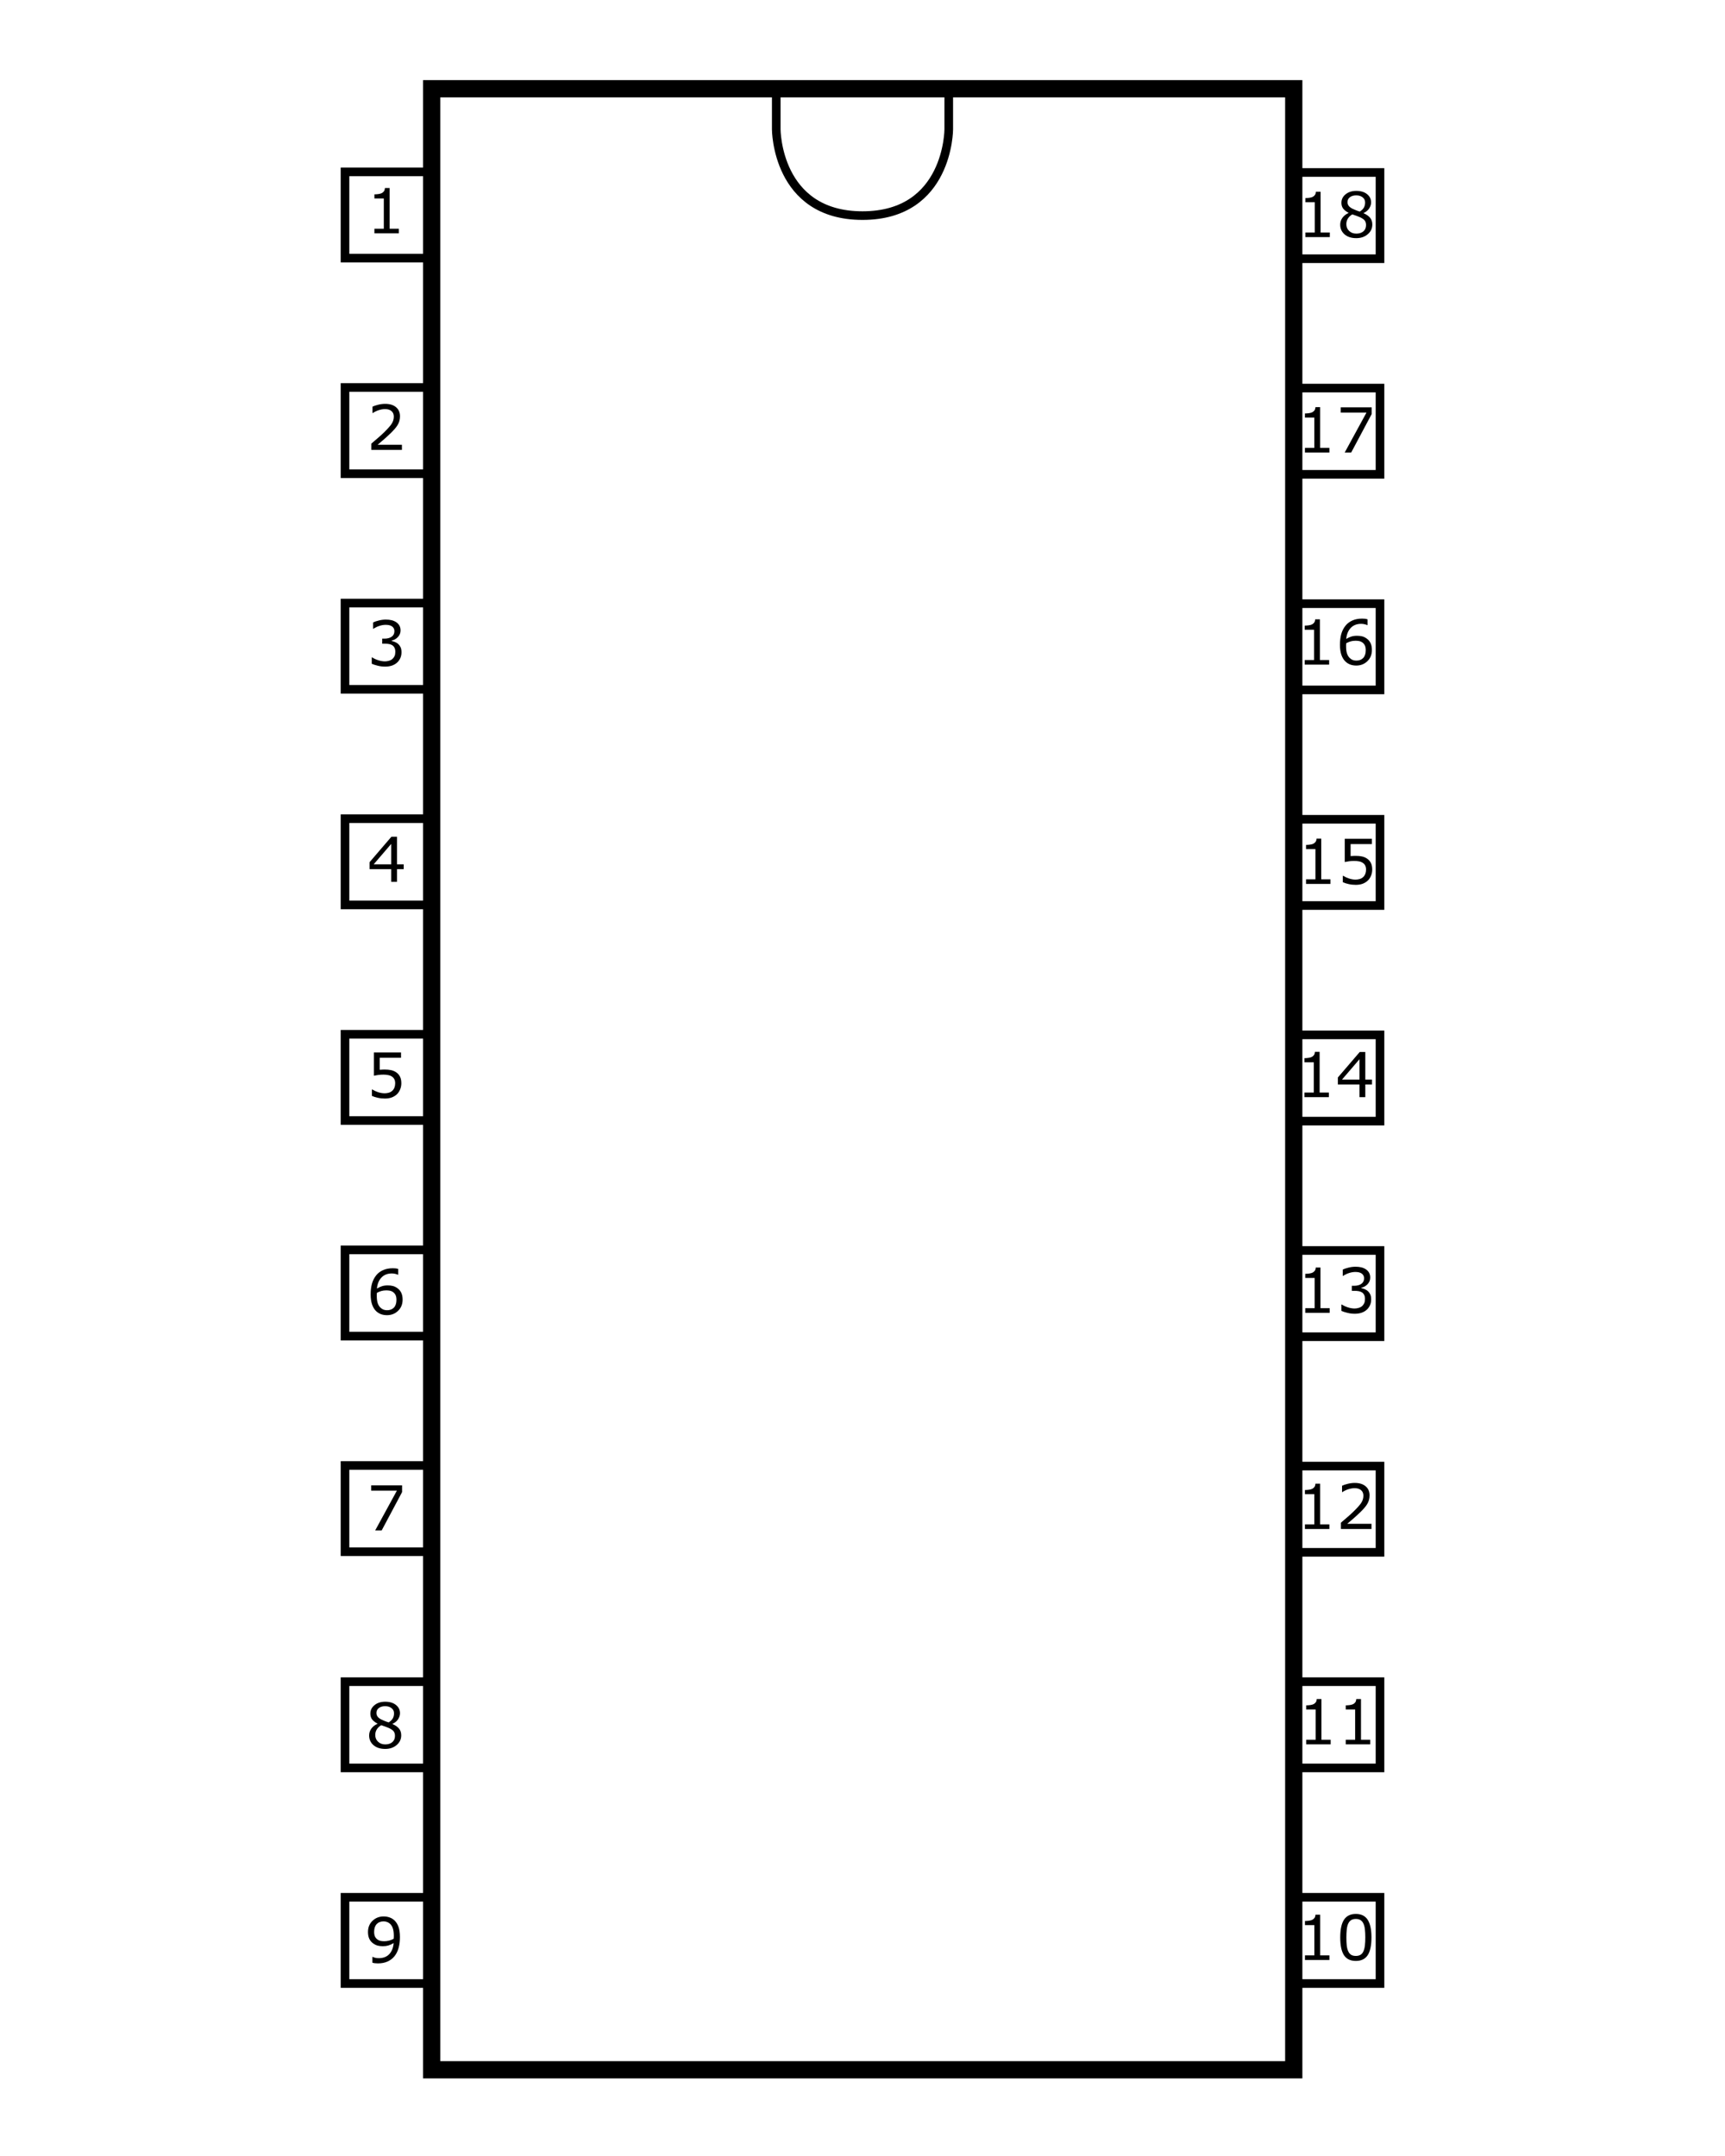 <?xml version="1.0" encoding="UTF-8" standalone="no"?>
<!-- Created with Inkscape (http://www.inkscape.org/) -->
<svg
   xmlns:dc="http://purl.org/dc/elements/1.1/"
   xmlns:cc="http://web.resource.org/cc/"
   xmlns:rdf="http://www.w3.org/1999/02/22-rdf-syntax-ns#"
   xmlns:svg="http://www.w3.org/2000/svg"
   xmlns="http://www.w3.org/2000/svg"
   xmlns:sodipodi="http://inkscape.sourceforge.net/DTD/sodipodi-0.dtd"
   xmlns:inkscape="http://www.inkscape.org/namespaces/inkscape"
   width="200"
   height="250"
   id="svg2"
   sodipodi:version="0.32"
   inkscape:version="0.43"
   version="1.0"
   sodipodi:docbase="C:\Documents and Settings\Julian\My Documents\My Pictures\Electronics\Vector Illustrations\ICs"
   sodipodi:docname="Pinout Template 18  Pin.svg">
  <defs
     id="defs4" />
  <sodipodi:namedview
     id="base"
     pagecolor="#ffffff"
     bordercolor="#666666"
     borderopacity="1.0"
     inkscape:pageopacity="0.0"
     inkscape:pageshadow="2"
     inkscape:zoom="0.96343299"
     inkscape:cx="276.02954"
     inkscape:cy="130.69486"
     inkscape:document-units="px"
     inkscape:current-layer="layer1"
     showgrid="true"
     inkscape:grid-bbox="true"
     inkscape:grid-points="true"
     gridspacingx="5px"
     gridspacingy="5px"
     gridtolerance="5px"
     inkscape:window-width="1024"
     inkscape:window-height="712"
     inkscape:window-x="-4"
     inkscape:window-y="-4"
     showguides="true"
     inkscape:guide-bbox="true" />
  <g
     inkscape:label="Layer 1"
     inkscape:groupmode="layer"
     id="layer1">
    <path
       style="fill:none;fill-opacity:0.75;fill-rule:evenodd;stroke:#000000;stroke-width:2;stroke-linecap:butt;stroke-linejoin:miter;stroke-miterlimit:4;stroke-opacity:1"
       d="M 50.052,10.289 L 150,10.289 L 150,240 C 150,240 50.052,240 50.052,240 L 50.052,10.289 z "
       id="path1349" />
    <path
       style="fill:none;fill-opacity:1;stroke:#000000;stroke-width:1;stroke-miterlimit:4;stroke-dashoffset:0;stroke-opacity:1"
       d="M 40,19.929 L 50,19.929 L 50,29.929 L 40,29.929 L 40,19.929 z "
       id="rect2226" />
    <path
       style="fill:none;fill-opacity:1;stroke:#000000;stroke-width:1;stroke-miterlimit:4;stroke-dashoffset:0;stroke-opacity:1"
       d="M 40,44.929 L 50,44.929 L 50,54.929 L 40,54.929 L 40,44.929 z "
       id="rect3101" />
    <path
       style="fill:none;fill-opacity:1;stroke:#000000;stroke-width:1;stroke-miterlimit:4;stroke-dashoffset:0;stroke-opacity:1"
       d="M 40,69.929 L 50,69.929 L 50,79.929 L 40,79.929 L 40,69.929 z "
       id="rect3103" />
    <path
       style="fill:none;fill-opacity:1;stroke:#000000;stroke-width:1;stroke-miterlimit:4;stroke-dashoffset:0;stroke-opacity:1"
       d="M 40,94.929 L 50,94.929 L 50,104.929 L 40,104.929 L 40,94.929 z "
       id="rect3105" />
    <path
       style="fill:none;fill-opacity:1;stroke:#000000;stroke-width:1;stroke-miterlimit:4;stroke-dashoffset:0;stroke-opacity:1"
       d="M 40,119.929 L 50,119.929 L 50,129.929 L 40,129.929 L 40,119.929 z "
       id="rect3107" />
    <path
       style="fill:none;fill-opacity:1;stroke:#000000;stroke-width:1;stroke-miterlimit:4;stroke-dashoffset:0;stroke-opacity:1"
       d="M 40,144.929 L 50,144.929 L 50,154.929 L 40,154.929 L 40,144.929 z "
       id="rect3109" />
    <path
       style="fill:none;fill-opacity:1;stroke:#000000;stroke-width:1;stroke-miterlimit:4;stroke-dashoffset:0;stroke-opacity:1"
       d="M 40,169.929 L 50,169.929 L 50,179.929 L 40,179.929 L 40,169.929 z "
       id="rect3111" />
    <path
       style="fill:none;fill-opacity:1;stroke:#000000;stroke-width:1;stroke-miterlimit:4;stroke-dashoffset:0;stroke-opacity:1"
       d="M 150,70 L 160,70 L 160,80 L 150,80 L 150,70 z "
       id="rect3113" />
    <path
       style="fill:none;fill-opacity:1;stroke:#000000;stroke-width:1;stroke-miterlimit:4;stroke-dashoffset:0;stroke-opacity:1"
       d="M 150,95 L 160,95 L 160,105 L 150,105 L 150,95 z "
       id="rect3115" />
    <path
       style="fill:none;fill-opacity:1;stroke:#000000;stroke-width:1;stroke-miterlimit:4;stroke-dashoffset:0;stroke-opacity:1"
       d="M 150,120 L 160,120 L 160,130 L 150,130 L 150,120 z "
       id="rect3117" />
    <path
       style="fill:none;fill-opacity:1;stroke:#000000;stroke-width:1;stroke-miterlimit:4;stroke-dashoffset:0;stroke-opacity:1"
       d="M 150,145 L 160,145 L 160,155 L 150,155 L 150,145 z "
       id="rect3119" />
    <path
       style="fill:none;fill-opacity:1;stroke:#000000;stroke-width:1;stroke-miterlimit:4;stroke-dashoffset:0;stroke-opacity:1"
       d="M 150,170 L 160,170 L 160,180 L 150,180 L 150,170 z "
       id="rect3121" />
    <path
       style="fill:none;fill-opacity:1;stroke:#000000;stroke-width:1;stroke-miterlimit:4;stroke-dashoffset:0;stroke-opacity:1"
       d="M 150,195 L 160,195 L 160,205 L 150,205 L 150,195 z "
       id="rect3123" />
    <path
       style="fill:none;fill-opacity:1;stroke:#000000;stroke-width:1;stroke-miterlimit:4;stroke-dashoffset:0;stroke-opacity:1"
       d="M 150,220 L 160,220 L 160,230 L 150,230 L 150,220 z "
       id="rect3125" />
    <path
       style="font-size:7.2px;font-style:normal;font-weight:normal;fill:#000000;fill-opacity:1;stroke:none;stroke-width:1px;stroke-linecap:butt;stroke-linejoin:miter;stroke-opacity:1;font-family:Bitstream Vera Sans"
       d="M 46.244,27.057 L 43.41,27.057 L 43.41,26.523 L 44.5,26.523 L 44.5,23.014 L 43.41,23.014 L 43.41,22.536 C 43.558,22.536 43.716,22.524 43.885,22.501 C 44.053,22.475 44.181,22.439 44.268,22.392 C 44.376,22.333 44.46,22.259 44.521,22.17 C 44.584,22.079 44.621,21.957 44.63,21.805 L 45.175,21.805 L 45.175,26.523 L 46.244,26.523 L 46.244,27.057"
       id="text4000" />
    <path
       style="font-size:7.2px;font-style:normal;font-weight:normal;fill:#000000;fill-opacity:1;stroke:none;stroke-width:1px;stroke-linecap:butt;stroke-linejoin:miter;stroke-opacity:1;font-family:Bitstream Vera Sans"
       d="M 46.599,52.173 L 43.055,52.173 L 43.055,51.438 C 43.301,51.227 43.547,51.016 43.793,50.805 C 44.042,50.594 44.273,50.384 44.486,50.176 C 44.936,49.74 45.244,49.394 45.41,49.139 C 45.577,48.881 45.66,48.603 45.66,48.305 C 45.66,48.034 45.57,47.821 45.389,47.669 C 45.211,47.514 44.962,47.437 44.641,47.437 C 44.427,47.437 44.196,47.475 43.948,47.55 C 43.7,47.625 43.457,47.739 43.22,47.894 L 43.185,47.894 L 43.185,47.156 C 43.352,47.074 43.573,46.999 43.85,46.931 C 44.128,46.863 44.398,46.829 44.658,46.829 C 45.195,46.829 45.616,46.959 45.92,47.219 C 46.225,47.477 46.377,47.827 46.377,48.27 C 46.377,48.469 46.352,48.656 46.3,48.829 C 46.251,49 46.177,49.163 46.078,49.318 C 45.987,49.463 45.879,49.606 45.755,49.747 C 45.633,49.887 45.484,50.043 45.309,50.214 C 45.058,50.46 44.799,50.7 44.532,50.932 C 44.264,51.161 44.015,51.375 43.783,51.571 L 46.599,51.571 L 46.599,52.173"
       id="text4004" />
    <path
       style="font-size:7.2px;font-style:normal;font-weight:normal;fill:#000000;fill-opacity:1;stroke:none;stroke-width:1px;stroke-linecap:butt;stroke-linejoin:miter;stroke-opacity:1;font-family:Bitstream Vera Sans"
       d="M 46.165,74.667 C 46.277,74.768 46.37,74.895 46.442,75.047 C 46.515,75.199 46.551,75.396 46.551,75.638 C 46.551,75.877 46.508,76.096 46.421,76.295 C 46.335,76.494 46.213,76.668 46.056,76.815 C 45.88,76.979 45.672,77.101 45.433,77.181 C 45.197,77.258 44.936,77.297 44.653,77.297 C 44.362,77.297 44.076,77.262 43.795,77.192 C 43.514,77.124 43.283,77.049 43.102,76.967 L 43.102,76.232 L 43.155,76.232 C 43.354,76.363 43.589,76.472 43.858,76.559 C 44.128,76.645 44.388,76.689 44.639,76.689 C 44.786,76.689 44.944,76.664 45.11,76.615 C 45.276,76.566 45.411,76.493 45.514,76.397 C 45.622,76.294 45.702,76.18 45.753,76.056 C 45.807,75.932 45.834,75.775 45.834,75.585 C 45.834,75.397 45.804,75.243 45.743,75.121 C 45.684,74.997 45.602,74.899 45.497,74.829 C 45.391,74.756 45.263,74.707 45.113,74.681 C 44.963,74.653 44.802,74.639 44.628,74.639 L 44.312,74.639 L 44.312,74.056 L 44.558,74.056 C 44.914,74.056 45.198,73.982 45.409,73.834 C 45.622,73.684 45.729,73.466 45.729,73.18 C 45.729,73.054 45.702,72.944 45.648,72.85 C 45.594,72.754 45.519,72.675 45.423,72.614 C 45.322,72.553 45.214,72.511 45.099,72.488 C 44.985,72.464 44.854,72.453 44.709,72.453 C 44.486,72.453 44.25,72.492 43.999,72.572 C 43.748,72.652 43.511,72.764 43.289,72.91 L 43.254,72.91 L 43.254,72.175 C 43.42,72.093 43.642,72.018 43.918,71.95 C 44.197,71.879 44.467,71.844 44.727,71.844 C 44.982,71.844 45.207,71.868 45.402,71.915 C 45.596,71.962 45.772,72.037 45.929,72.14 C 46.098,72.252 46.226,72.388 46.312,72.547 C 46.399,72.707 46.442,72.893 46.442,73.106 C 46.442,73.397 46.339,73.651 46.133,73.869 C 45.929,74.085 45.688,74.221 45.409,74.277 L 45.409,74.326 C 45.521,74.345 45.65,74.385 45.795,74.446 C 45.941,74.504 46.064,74.578 46.165,74.667"
       id="text4008" />
    <path
       style="font-size:7.2px;font-style:normal;font-weight:normal;fill:#000000;fill-opacity:1;stroke:none;stroke-width:1px;stroke-linecap:butt;stroke-linejoin:miter;stroke-opacity:1;font-family:Bitstream Vera Sans"
       d="M 46.806,100.785 L 46.029,100.785 L 46.029,102.258 L 45.354,102.258 L 45.354,100.785 L 42.848,100.785 L 42.848,99.976 L 45.382,97.023 L 46.029,97.023 L 46.029,100.222 L 46.806,100.222 L 46.806,100.785 M 45.354,100.222 L 45.354,97.86 L 43.326,100.222 L 45.354,100.222"
       id="text4012" />
    <path
       style="font-size:7.2px;font-style:normal;font-weight:normal;fill:#000000;fill-opacity:1;stroke:none;stroke-width:1px;stroke-linecap:butt;stroke-linejoin:miter;stroke-opacity:1;font-family:Bitstream Vera Sans"
       d="M 46.532,125.611 C 46.532,125.854 46.487,126.088 46.398,126.31 C 46.309,126.533 46.187,126.72 46.033,126.873 C 45.864,127.037 45.662,127.163 45.428,127.252 C 45.196,127.339 44.927,127.382 44.619,127.382 C 44.334,127.382 44.058,127.352 43.793,127.291 C 43.528,127.232 43.305,127.161 43.122,127.077 L 43.122,126.335 L 43.171,126.335 C 43.363,126.457 43.588,126.561 43.846,126.648 C 44.104,126.732 44.357,126.774 44.605,126.774 C 44.772,126.774 44.932,126.751 45.087,126.704 C 45.244,126.657 45.384,126.575 45.505,126.458 C 45.609,126.357 45.686,126.236 45.737,126.096 C 45.791,125.955 45.818,125.792 45.818,125.607 C 45.818,125.427 45.787,125.274 45.723,125.15 C 45.662,125.026 45.577,124.926 45.467,124.851 C 45.345,124.762 45.196,124.7 45.02,124.665 C 44.847,124.627 44.652,124.609 44.437,124.609 C 44.23,124.609 44.031,124.623 43.839,124.651 C 43.649,124.679 43.485,124.707 43.347,124.735 L 43.347,122.039 L 46.497,122.039 L 46.497,122.654 L 44.025,122.654 L 44.025,124.046 C 44.126,124.037 44.229,124.03 44.335,124.025 C 44.44,124.02 44.532,124.018 44.609,124.018 C 44.893,124.018 45.141,124.043 45.354,124.092 C 45.568,124.139 45.763,124.223 45.941,124.345 C 46.129,124.474 46.274,124.64 46.377,124.844 C 46.48,125.048 46.532,125.304 46.532,125.611"
       id="text4016" />
    <path
       style="font-size:7.2px;font-style:normal;font-weight:normal;fill:#000000;fill-opacity:1;stroke:none;stroke-width:1px;stroke-linecap:butt;stroke-linejoin:miter;stroke-opacity:1;font-family:Bitstream Vera Sans"
       d="M 46.68,150.695 C 46.68,151.227 46.504,151.661 46.152,151.999 C 45.803,152.334 45.374,152.502 44.866,152.502 C 44.608,152.502 44.373,152.462 44.162,152.382 C 43.952,152.302 43.765,152.184 43.603,152.027 C 43.402,151.833 43.246,151.575 43.136,151.254 C 43.028,150.933 42.974,150.546 42.974,150.094 C 42.974,149.629 43.023,149.218 43.122,148.86 C 43.223,148.501 43.382,148.182 43.6,147.903 C 43.806,147.638 44.072,147.432 44.398,147.285 C 44.724,147.135 45.103,147.06 45.537,147.06 C 45.675,147.06 45.791,147.065 45.885,147.077 C 45.979,147.089 46.074,147.11 46.17,147.14 L 46.17,147.812 L 46.135,147.812 C 46.069,147.777 45.969,147.744 45.836,147.713 C 45.705,147.681 45.57,147.664 45.432,147.664 C 44.928,147.664 44.526,147.822 44.226,148.139 C 43.926,148.453 43.751,148.878 43.702,149.415 C 43.899,149.295 44.092,149.205 44.282,149.144 C 44.474,149.081 44.696,149.049 44.946,149.049 C 45.169,149.049 45.365,149.07 45.534,149.113 C 45.705,149.152 45.879,149.235 46.057,149.359 C 46.264,149.502 46.418,149.682 46.521,149.9 C 46.627,150.118 46.68,150.383 46.68,150.695 M 45.966,150.723 C 45.966,150.505 45.933,150.324 45.868,150.181 C 45.804,150.038 45.699,149.914 45.551,149.809 C 45.443,149.734 45.324,149.685 45.193,149.661 C 45.061,149.638 44.924,149.626 44.781,149.626 C 44.582,149.626 44.397,149.649 44.226,149.696 C 44.055,149.743 43.879,149.816 43.698,149.914 C 43.694,149.966 43.69,150.016 43.688,150.065 C 43.686,150.112 43.684,150.172 43.684,150.245 C 43.684,150.615 43.722,150.908 43.797,151.124 C 43.874,151.337 43.98,151.506 44.113,151.63 C 44.221,151.733 44.337,151.809 44.461,151.858 C 44.588,151.905 44.725,151.929 44.873,151.929 C 45.212,151.929 45.48,151.826 45.674,151.619 C 45.869,151.411 45.966,151.112 45.966,150.723"
       id="text4020" />
    <path
       style="font-size:7.2px;font-style:normal;font-weight:normal;fill:#000000;fill-opacity:1;stroke:none;stroke-width:1px;stroke-linecap:butt;stroke-linejoin:miter;stroke-opacity:1;font-family:Bitstream Vera Sans"
       d="M 46.618,173.017 L 44.249,177.468 L 43.496,177.468 L 46.017,172.848 L 43.036,172.848 L 43.036,172.233 L 46.618,172.233 L 46.618,173.017"
       id="text4024" />
    <path
       style="font-size:7.2px;font-style:normal;font-weight:normal;fill:#000000;fill-opacity:1;stroke:none;stroke-width:1px;stroke-linecap:butt;stroke-linejoin:miter;stroke-opacity:1;font-family:Bitstream Vera Sans"
       d="M 46.518,201.22 C 46.518,201.672 46.341,202.048 45.987,202.348 C 45.635,202.648 45.192,202.798 44.658,202.798 C 44.091,202.798 43.638,202.652 43.301,202.359 C 42.966,202.066 42.798,201.691 42.798,201.234 C 42.798,200.943 42.883,200.681 43.051,200.446 C 43.22,200.209 43.458,200.022 43.765,199.884 L 43.765,199.863 C 43.484,199.713 43.275,199.549 43.139,199.37 C 43.006,199.192 42.939,198.97 42.939,198.702 C 42.939,198.309 43.101,197.981 43.424,197.718 C 43.747,197.456 44.159,197.324 44.658,197.324 C 45.181,197.324 45.598,197.45 45.909,197.701 C 46.221,197.951 46.377,198.27 46.377,198.657 C 46.377,198.893 46.303,199.127 46.156,199.356 C 46.008,199.584 45.791,199.762 45.505,199.891 L 45.505,199.912 C 45.833,200.052 46.084,200.226 46.258,200.432 C 46.431,200.638 46.518,200.901 46.518,201.22 M 45.684,198.664 C 45.684,198.413 45.587,198.214 45.393,198.066 C 45.201,197.916 44.954,197.841 44.654,197.841 C 44.359,197.841 44.117,197.911 43.927,198.052 C 43.739,198.193 43.645,198.383 43.645,198.622 C 43.645,198.79 43.692,198.937 43.786,199.061 C 43.882,199.183 44.026,199.292 44.218,199.388 C 44.305,199.43 44.429,199.485 44.591,199.553 C 44.755,199.621 44.915,199.677 45.069,199.722 C 45.301,199.567 45.462,199.407 45.551,199.24 C 45.64,199.074 45.684,198.882 45.684,198.664 M 45.793,201.286 C 45.793,201.071 45.745,200.899 45.649,200.77 C 45.556,200.638 45.37,200.507 45.094,200.376 C 44.984,200.324 44.863,200.276 44.732,200.232 C 44.601,200.187 44.426,200.125 44.208,200.045 C 43.997,200.16 43.827,200.316 43.698,200.513 C 43.572,200.71 43.508,200.933 43.508,201.181 C 43.508,201.497 43.617,201.759 43.835,201.965 C 44.053,202.171 44.33,202.274 44.665,202.274 C 45.007,202.274 45.28,202.186 45.484,202.011 C 45.69,201.835 45.793,201.593 45.793,201.286"
       id="text4028" />
    <path
       style="font-size:7.2px;font-style:normal;font-weight:normal;fill:#000000;fill-opacity:1;stroke:none;stroke-width:1px;stroke-linecap:butt;stroke-linejoin:miter;stroke-opacity:1;font-family:Bitstream Vera Sans"
       d="M 46.37,224.631 C 46.37,225.088 46.317,225.502 46.212,225.875 C 46.109,226.248 45.952,226.565 45.741,226.828 C 45.527,227.095 45.26,227.301 44.939,227.447 C 44.618,227.592 44.241,227.665 43.807,227.665 C 43.685,227.665 43.57,227.658 43.463,227.644 C 43.355,227.632 43.259,227.612 43.174,227.584 L 43.174,226.912 L 43.21,226.912 C 43.277,226.947 43.374,226.981 43.498,227.014 C 43.622,227.045 43.76,227.06 43.913,227.06 C 44.431,227.06 44.836,226.905 45.129,226.596 C 45.424,226.284 45.595,225.855 45.642,225.309 C 45.424,225.44 45.219,225.534 45.027,225.59 C 44.835,225.647 44.625,225.675 44.398,225.675 C 44.182,225.675 43.986,225.654 43.811,225.611 C 43.637,225.569 43.463,225.487 43.287,225.365 C 43.081,225.222 42.925,225.041 42.819,224.82 C 42.716,224.6 42.665,224.336 42.665,224.029 C 42.665,223.495 42.84,223.06 43.192,222.725 C 43.544,222.39 43.972,222.222 44.479,222.222 C 44.732,222.222 44.966,222.262 45.182,222.342 C 45.397,222.419 45.586,222.536 45.748,222.694 C 45.947,222.888 46.101,223.139 46.208,223.446 C 46.316,223.751 46.37,224.145 46.37,224.631 M 45.66,224.479 C 45.66,224.116 45.622,223.824 45.547,223.604 C 45.472,223.384 45.369,223.213 45.238,223.091 C 45.128,222.985 45.01,222.91 44.883,222.866 C 44.756,222.819 44.619,222.795 44.472,222.795 C 44.134,222.795 43.867,222.901 43.67,223.112 C 43.476,223.323 43.378,223.619 43.378,224.001 C 43.378,224.224 43.41,224.406 43.473,224.546 C 43.536,224.687 43.643,224.81 43.793,224.915 C 43.899,224.988 44.015,225.037 44.141,225.063 C 44.268,225.086 44.408,225.098 44.563,225.098 C 44.746,225.098 44.931,225.074 45.119,225.024 C 45.306,224.975 45.482,224.904 45.646,224.81 C 45.648,224.761 45.651,224.713 45.653,224.666 C 45.658,224.617 45.66,224.554 45.66,224.479"
       id="text4032" />
    <path
       style="font-size:7.2px;font-style:normal;font-weight:normal;fill:#000000;fill-opacity:1;stroke:none;stroke-width:1px;stroke-linecap:butt;stroke-linejoin:miter;stroke-opacity:1;font-family:Bitstream Vera Sans"
       d="M 154.134,227.272 L 151.3,227.272 L 151.3,226.738 L 152.39,226.738 L 152.39,223.229 L 151.3,223.229 L 151.3,222.751 C 151.448,222.751 151.606,222.74 151.775,222.716 C 151.943,222.69 152.071,222.654 152.158,222.607 C 152.266,222.549 152.35,222.475 152.411,222.386 C 152.474,222.294 152.51,222.172 152.52,222.02 L 153.065,222.02 L 153.065,226.738 L 154.134,226.738 L 154.134,227.272 M 159.01,224.653 C 159.01,225.593 158.862,226.283 158.567,226.724 C 158.274,227.162 157.818,227.381 157.199,227.381 C 156.571,227.381 156.112,227.159 155.821,226.713 C 155.533,226.268 155.389,225.584 155.389,224.66 C 155.389,223.73 155.535,223.043 155.828,222.6 C 156.121,222.155 156.578,221.932 157.199,221.932 C 157.827,221.932 158.285,222.158 158.574,222.611 C 158.864,223.061 159.01,223.742 159.01,224.653 M 158.085,226.249 C 158.167,226.06 158.222,225.837 158.25,225.581 C 158.281,225.324 158.296,225.014 158.296,224.653 C 158.296,224.297 158.281,223.988 158.25,223.725 C 158.222,223.463 158.166,223.24 158.082,223.057 C 158,222.877 157.887,222.741 157.744,222.649 C 157.603,222.558 157.422,222.512 157.199,222.512 C 156.979,222.512 156.796,222.558 156.651,222.649 C 156.508,222.741 156.394,222.879 156.31,223.064 C 156.23,223.238 156.175,223.464 156.144,223.743 C 156.116,224.022 156.102,224.328 156.102,224.66 C 156.102,225.026 156.115,225.332 156.141,225.578 C 156.167,225.824 156.222,226.044 156.306,226.239 C 156.384,226.422 156.493,226.561 156.633,226.657 C 156.776,226.753 156.965,226.801 157.199,226.801 C 157.419,226.801 157.602,226.756 157.748,226.664 C 157.893,226.573 158.005,226.435 158.085,226.249"
       id="text4036" />
    <path
       style="font-size:7.2px;font-style:normal;font-weight:normal;fill:#000000;fill-opacity:1;stroke:none;stroke-width:1px;stroke-linecap:butt;stroke-linejoin:miter;stroke-opacity:1;font-family:Bitstream Vera Sans"
       d="M 154.279,202.267 L 151.446,202.267 L 151.446,201.733 L 152.536,201.733 L 152.536,198.224 L 151.446,198.224 L 151.446,197.746 C 151.593,197.746 151.752,197.735 151.92,197.711 C 152.089,197.685 152.217,197.649 152.304,197.602 C 152.411,197.544 152.496,197.47 152.557,197.381 C 152.62,197.289 152.656,197.167 152.666,197.015 L 153.211,197.015 L 153.211,201.733 L 154.279,201.733 L 154.279,202.267 M 158.864,202.267 L 156.03,202.267 L 156.03,201.733 L 157.12,201.733 L 157.12,198.224 L 156.03,198.224 L 156.03,197.746 C 156.178,197.746 156.336,197.735 156.505,197.711 C 156.674,197.685 156.801,197.649 156.888,197.602 C 156.996,197.544 157.08,197.47 157.141,197.381 C 157.204,197.289 157.241,197.167 157.25,197.015 L 157.795,197.015 L 157.795,201.733 L 158.864,201.733 L 158.864,202.267"
       id="text4040" />
    <path
       style="font-size:7.2px;font-style:normal;font-weight:normal;fill:#000000;fill-opacity:1;stroke:none;stroke-width:1px;stroke-linecap:butt;stroke-linejoin:miter;stroke-opacity:1;font-family:Bitstream Vera Sans"
       d="M 154.13,177.298 L 151.296,177.298 L 151.296,176.763 L 152.386,176.763 L 152.386,173.255 L 151.296,173.255 L 151.296,172.776 C 151.444,172.776 151.602,172.765 151.771,172.741 C 151.94,172.715 152.067,172.679 152.154,172.632 C 152.262,172.574 152.346,172.5 152.407,172.411 C 152.471,172.319 152.507,172.198 152.516,172.045 L 153.061,172.045 L 153.061,176.763 L 154.13,176.763 L 154.13,177.298 M 159.013,177.298 L 155.469,177.298 L 155.469,176.563 C 155.716,176.352 155.962,176.141 156.208,175.93 C 156.456,175.719 156.687,175.509 156.9,175.301 C 157.35,174.865 157.659,174.519 157.825,174.264 C 157.991,174.006 158.075,173.728 158.075,173.43 C 158.075,173.158 157.984,172.946 157.804,172.794 C 157.626,172.639 157.376,172.562 157.055,172.562 C 156.842,172.562 156.611,172.599 156.362,172.674 C 156.114,172.749 155.871,172.864 155.635,173.019 L 155.6,173.019 L 155.6,172.281 C 155.766,172.199 155.987,172.124 156.264,172.056 C 156.543,171.988 156.812,171.954 157.073,171.954 C 157.609,171.954 158.03,172.084 158.335,172.344 C 158.639,172.602 158.792,172.952 158.792,173.395 C 158.792,173.594 158.766,173.781 158.714,173.954 C 158.665,174.125 158.591,174.288 158.493,174.443 C 158.401,174.588 158.294,174.731 158.169,174.872 C 158.048,175.012 157.899,175.168 157.723,175.339 C 157.472,175.585 157.213,175.824 156.946,176.057 C 156.679,176.286 156.429,176.499 156.197,176.696 L 159.013,176.696 L 159.013,177.298"
       id="text4044" />
    <path
       style="font-size:7.2px;font-style:normal;font-weight:normal;fill:#000000;fill-opacity:1;stroke:none;stroke-width:1px;stroke-linecap:butt;stroke-linejoin:miter;stroke-opacity:1;font-family:Bitstream Vera Sans"
       d="M 154.167,152.227 L 151.333,152.227 L 151.333,151.693 L 152.423,151.693 L 152.423,148.185 L 151.333,148.185 L 151.333,147.706 C 151.481,147.706 151.639,147.695 151.808,147.671 C 151.977,147.645 152.104,147.609 152.191,147.562 C 152.299,147.504 152.383,147.43 152.444,147.341 C 152.508,147.249 152.544,147.127 152.553,146.975 L 153.098,146.975 L 153.098,151.693 L 154.167,151.693 L 154.167,152.227 M 158.59,149.707 C 158.702,149.808 158.795,149.934 158.867,150.086 C 158.94,150.239 158.976,150.436 158.976,150.677 C 158.976,150.916 158.933,151.135 158.846,151.335 C 158.76,151.534 158.638,151.707 158.481,151.855 C 158.305,152.019 158.097,152.141 157.858,152.22 C 157.622,152.298 157.361,152.336 157.078,152.336 C 156.787,152.336 156.501,152.301 156.22,152.231 C 155.939,152.163 155.708,152.088 155.527,152.006 L 155.527,151.271 L 155.58,151.271 C 155.779,151.402 156.014,151.511 156.283,151.598 C 156.553,151.685 156.813,151.728 157.064,151.728 C 157.211,151.728 157.368,151.704 157.535,151.654 C 157.701,151.605 157.836,151.533 157.939,151.436 C 158.047,151.333 158.127,151.22 158.178,151.095 C 158.232,150.971 158.259,150.814 158.259,150.624 C 158.259,150.437 158.229,150.282 158.168,150.16 C 158.109,150.036 158.027,149.939 157.922,149.869 C 157.816,149.796 157.688,149.747 157.538,149.721 C 157.388,149.693 157.227,149.679 157.053,149.679 L 156.737,149.679 L 156.737,149.095 L 156.983,149.095 C 157.339,149.095 157.623,149.021 157.834,148.874 C 158.047,148.724 158.154,148.506 158.154,148.22 C 158.154,148.093 158.127,147.983 158.073,147.889 C 158.019,147.793 157.944,147.715 157.848,147.654 C 157.747,147.593 157.639,147.551 157.524,147.527 C 157.41,147.504 157.279,147.492 157.134,147.492 C 156.911,147.492 156.675,147.532 156.424,147.611 C 156.173,147.691 155.936,147.804 155.714,147.949 L 155.679,147.949 L 155.679,147.214 C 155.845,147.132 156.067,147.057 156.343,146.989 C 156.622,146.919 156.892,146.884 157.152,146.884 C 157.407,146.884 157.632,146.907 157.827,146.954 C 158.021,147.001 158.197,147.076 158.354,147.179 C 158.523,147.292 158.651,147.428 158.737,147.587 C 158.824,147.746 158.867,147.933 158.867,148.146 C 158.867,148.436 158.764,148.691 158.558,148.909 C 158.354,149.124 158.113,149.26 157.834,149.317 L 157.834,149.366 C 157.946,149.385 158.075,149.424 158.22,149.485 C 158.366,149.544 158.489,149.618 158.59,149.707"
       id="text4048" />
    <path
       style="font-size:7.2px;font-style:normal;font-weight:normal;fill:#000000;fill-opacity:1;stroke:none;stroke-width:1px;stroke-linecap:butt;stroke-linejoin:miter;stroke-opacity:1;font-family:Bitstream Vera Sans"
       d="M 154.07,127.221 L 151.237,127.221 L 151.237,126.686 L 152.327,126.686 L 152.327,123.178 L 151.237,123.178 L 151.237,122.7 C 151.384,122.7 151.543,122.688 151.711,122.665 C 151.88,122.639 152.008,122.602 152.094,122.556 C 152.202,122.497 152.287,122.423 152.348,122.334 C 152.411,122.243 152.447,122.121 152.457,121.968 L 153.001,121.968 L 153.001,126.686 L 154.07,126.686 L 154.07,127.221 M 159.073,125.748 L 158.296,125.748 L 158.296,127.221 L 157.621,127.221 L 157.621,125.748 L 155.114,125.748 L 155.114,124.939 L 157.649,121.986 L 158.296,121.986 L 158.296,125.185 L 159.073,125.185 L 159.073,125.748 M 157.621,125.185 L 157.621,122.823 L 155.593,125.185 L 157.621,125.185"
       id="text4052" />
    <path
       style="fill:none;fill-opacity:1;stroke:#000000;stroke-width:1;stroke-miterlimit:4;stroke-dashoffset:0;stroke-opacity:1"
       d="M 40,195 L 50,195 L 50,205 L 40,205 L 40,195 z "
       id="path5995" />
    <path
       style="fill:none;fill-opacity:1;stroke:#000000;stroke-width:1;stroke-miterlimit:4;stroke-dashoffset:0;stroke-opacity:1"
       d="M 40,220 L 50,220 L 50,230 L 40,230 L 40,220 z "
       id="path5999" />
    <path
       style="font-size:7.2px;font-style:normal;font-weight:normal;fill:#000000;fill-opacity:1;stroke:none;stroke-width:1px;stroke-linecap:butt;stroke-linejoin:miter;stroke-opacity:1;font-family:Bitstream Vera Sans"
       d="M 154.257,102.495 L 151.424,102.495 L 151.424,101.961 L 152.513,101.961 L 152.513,98.452 L 151.424,98.452 L 151.424,97.974 C 151.571,97.974 151.729,97.962 151.898,97.939 C 152.067,97.913 152.195,97.877 152.281,97.83 C 152.389,97.771 152.474,97.697 152.535,97.608 C 152.598,97.517 152.634,97.395 152.644,97.243 L 153.188,97.243 L 153.188,101.961 L 154.257,101.961 L 154.257,102.495 M 159.098,100.832 C 159.098,101.076 159.054,101.309 158.965,101.532 C 158.876,101.754 158.754,101.942 158.599,102.094 C 158.43,102.258 158.229,102.385 157.994,102.474 C 157.762,102.561 157.493,102.604 157.186,102.604 C 156.9,102.604 156.624,102.574 156.36,102.513 C 156.095,102.454 155.871,102.383 155.688,102.298 L 155.688,101.556 L 155.737,101.556 C 155.929,101.678 156.154,101.783 156.412,101.869 C 156.67,101.954 156.923,101.996 157.172,101.996 C 157.338,101.996 157.499,101.972 157.653,101.925 C 157.81,101.879 157.95,101.797 158.072,101.679 C 158.175,101.579 158.252,101.458 158.304,101.317 C 158.358,101.177 158.385,101.014 158.385,100.829 C 158.385,100.648 158.353,100.496 158.29,100.372 C 158.229,100.247 158.143,100.148 158.033,100.073 C 157.911,99.984 157.762,99.922 157.587,99.886 C 157.413,99.849 157.219,99.83 157.003,99.83 C 156.797,99.83 156.597,99.844 156.405,99.872 C 156.215,99.9 156.051,99.929 155.913,99.957 L 155.913,97.26 L 159.063,97.26 L 159.063,97.875 L 156.592,97.875 L 156.592,99.268 C 156.692,99.258 156.795,99.251 156.901,99.247 C 157.006,99.242 157.098,99.24 157.175,99.24 C 157.459,99.24 157.707,99.264 157.92,99.313 C 158.134,99.36 158.329,99.445 158.508,99.567 C 158.695,99.695 158.84,99.862 158.944,100.066 C 159.047,100.27 159.098,100.525 159.098,100.832"
       id="text6003" />
    <path
       style="font-size:7.2px;font-style:normal;font-weight:normal;fill:#000000;fill-opacity:1;stroke:none;stroke-width:1px;stroke-linecap:butt;stroke-linejoin:miter;stroke-opacity:1;font-family:Bitstream Vera Sans"
       d="M 154.102,77.065 L 151.268,77.065 L 151.268,76.531 L 152.358,76.531 L 152.358,73.022 L 151.268,73.022 L 151.268,72.544 C 151.416,72.544 151.574,72.532 151.743,72.509 C 151.911,72.483 152.039,72.447 152.126,72.4 C 152.234,72.341 152.318,72.267 152.379,72.178 C 152.442,72.087 152.478,71.965 152.488,71.813 L 153.033,71.813 L 153.033,76.531 L 154.102,76.531 L 154.102,77.065 M 159.062,75.367 C 159.062,75.899 158.886,76.334 158.535,76.671 C 158.186,77.007 157.757,77.174 157.248,77.174 C 156.99,77.174 156.756,77.134 156.545,77.055 C 156.334,76.975 156.148,76.857 155.986,76.699 C 155.784,76.505 155.628,76.247 155.518,75.926 C 155.411,75.605 155.357,75.218 155.357,74.766 C 155.357,74.302 155.406,73.891 155.504,73.532 C 155.605,73.173 155.764,72.855 155.982,72.576 C 156.189,72.311 156.455,72.105 156.78,71.957 C 157.106,71.807 157.486,71.732 157.919,71.732 C 158.058,71.732 158.174,71.738 158.268,71.749 C 158.361,71.761 158.456,71.782 158.552,71.813 L 158.552,72.484 L 158.517,72.484 C 158.452,72.449 158.352,72.416 158.218,72.386 C 158.087,72.353 157.952,72.337 157.814,72.337 C 157.31,72.337 156.908,72.495 156.608,72.811 C 156.308,73.125 156.134,73.551 156.084,74.087 C 156.281,73.968 156.475,73.878 156.664,73.817 C 156.857,73.753 157.078,73.722 157.329,73.722 C 157.552,73.722 157.747,73.743 157.916,73.785 C 158.087,73.825 158.262,73.907 158.44,74.031 C 158.646,74.174 158.801,74.355 158.904,74.573 C 159.009,74.791 159.062,75.055 159.062,75.367 M 158.348,75.395 C 158.348,75.177 158.316,74.997 158.25,74.854 C 158.187,74.711 158.081,74.587 157.934,74.481 C 157.826,74.406 157.706,74.357 157.575,74.333 C 157.444,74.31 157.307,74.298 157.164,74.298 C 156.964,74.298 156.779,74.322 156.608,74.369 C 156.437,74.416 156.261,74.488 156.081,74.587 C 156.076,74.638 156.073,74.689 156.07,74.738 C 156.068,74.785 156.067,74.844 156.067,74.917 C 156.067,75.287 156.104,75.58 156.179,75.796 C 156.257,76.009 156.362,76.178 156.496,76.302 C 156.603,76.405 156.719,76.482 156.844,76.531 C 156.97,76.578 157.107,76.601 157.255,76.601 C 157.595,76.601 157.862,76.498 158.057,76.292 C 158.251,76.083 158.348,75.784 158.348,75.395"
       id="text6007" />
    <path
       style="fill:none;fill-opacity:0.75;fill-rule:evenodd;stroke:#000000;stroke-width:1px;stroke-linecap:butt;stroke-linejoin:miter;stroke-opacity:1"
       d="M 90,10 L 90,15 C 90,15 90,25 100,25 C 110,25 110,15 110,15 L 110,10 L 90,10"
       id="path6269" />
    <path
       style="fill:none;fill-opacity:1;stroke:#000000;stroke-width:1;stroke-miterlimit:4;stroke-dashoffset:0;stroke-opacity:1"
       d="M 150,20 L 160,20 L 160,30 L 150,30 L 150,20 z "
       id="path13442" />
    <path
       style="fill:none;fill-opacity:1;stroke:#000000;stroke-width:1;stroke-miterlimit:4;stroke-dashoffset:0;stroke-opacity:1"
       d="M 150,45 L 160,45 L 160,55 L 150,55 L 150,45 z "
       id="path13444" />
    <path
       style="font-size:7.207px;font-style:normal;font-weight:normal;fill:#000000;fill-opacity:1;stroke:none;stroke-width:1px;stroke-linecap:butt;stroke-linejoin:miter;stroke-opacity:1;font-family:Bitstream Vera Sans"
       d="M 154.132,52.47 L 151.296,52.47 L 151.296,51.935 L 152.386,51.935 L 152.386,48.422 L 151.296,48.422 L 151.296,47.944 C 151.443,47.944 151.602,47.932 151.771,47.909 C 151.94,47.883 152.067,47.847 152.154,47.8 C 152.262,47.741 152.347,47.667 152.408,47.578 C 152.471,47.486 152.507,47.364 152.517,47.212 L 153.062,47.212 L 153.062,51.935 L 154.132,51.935 L 154.132,52.47 M 159.034,48.014 L 156.662,52.47 L 155.909,52.47 L 158.432,47.845 L 155.448,47.845 L 155.448,47.23 L 159.034,47.23 L 159.034,48.014"
       id="text13450" />
    <path
       style="font-size:7.207px;font-style:normal;font-weight:normal;fill:#000000;fill-opacity:1;stroke:none;stroke-width:1px;stroke-linecap:butt;stroke-linejoin:miter;stroke-opacity:1;font-family:Bitstream Vera Sans"
       d="M 154.182,27.495 L 151.345,27.495 L 151.345,26.96 L 152.436,26.96 L 152.436,23.448 L 151.345,23.448 L 151.345,22.969 C 151.493,22.969 151.651,22.958 151.82,22.934 C 151.989,22.908 152.117,22.872 152.204,22.825 C 152.312,22.766 152.396,22.693 152.457,22.603 C 152.521,22.512 152.557,22.39 152.566,22.237 L 153.112,22.237 L 153.112,26.96 L 154.182,26.96 L 154.182,27.495 M 159.109,26.035 C 159.109,26.487 158.931,26.864 158.577,27.164 C 158.225,27.465 157.782,27.615 157.247,27.615 C 156.679,27.615 156.226,27.468 155.889,27.175 C 155.553,26.882 155.385,26.506 155.385,26.049 C 155.385,25.758 155.47,25.495 155.639,25.26 C 155.808,25.023 156.046,24.836 156.353,24.697 L 156.353,24.676 C 156.071,24.526 155.863,24.362 155.727,24.184 C 155.593,24.005 155.526,23.782 155.526,23.515 C 155.526,23.121 155.688,22.792 156.012,22.53 C 156.335,22.267 156.747,22.135 157.247,22.135 C 157.77,22.135 158.188,22.261 158.5,22.512 C 158.812,22.763 158.968,23.082 158.968,23.469 C 158.968,23.706 158.894,23.94 158.746,24.169 C 158.598,24.397 158.381,24.575 158.095,24.704 L 158.095,24.725 C 158.423,24.866 158.674,25.04 158.848,25.246 C 159.022,25.453 159.109,25.716 159.109,26.035 M 158.274,23.476 C 158.274,23.225 158.177,23.026 157.982,22.878 C 157.79,22.728 157.544,22.653 157.243,22.653 C 156.948,22.653 156.705,22.723 156.515,22.864 C 156.327,23.005 156.233,23.195 156.233,23.434 C 156.233,23.603 156.28,23.749 156.374,23.874 C 156.47,23.996 156.615,24.105 156.807,24.201 C 156.894,24.243 157.018,24.298 157.18,24.367 C 157.344,24.435 157.504,24.491 157.659,24.535 C 157.891,24.381 158.052,24.22 158.141,24.053 C 158.23,23.887 158.274,23.694 158.274,23.476 M 158.384,26.101 C 158.384,25.886 158.335,25.713 158.239,25.584 C 158.145,25.453 157.96,25.321 157.683,25.19 C 157.573,25.138 157.452,25.09 157.321,25.046 C 157.189,25.001 157.015,24.939 156.796,24.859 C 156.585,24.974 156.415,25.13 156.286,25.327 C 156.159,25.524 156.096,25.747 156.096,25.996 C 156.096,26.313 156.205,26.574 156.423,26.781 C 156.642,26.987 156.918,27.09 157.254,27.09 C 157.596,27.09 157.87,27.002 158.074,26.826 C 158.28,26.65 158.384,26.409 158.384,26.101"
       id="text13454" />
  </g>
</svg>
